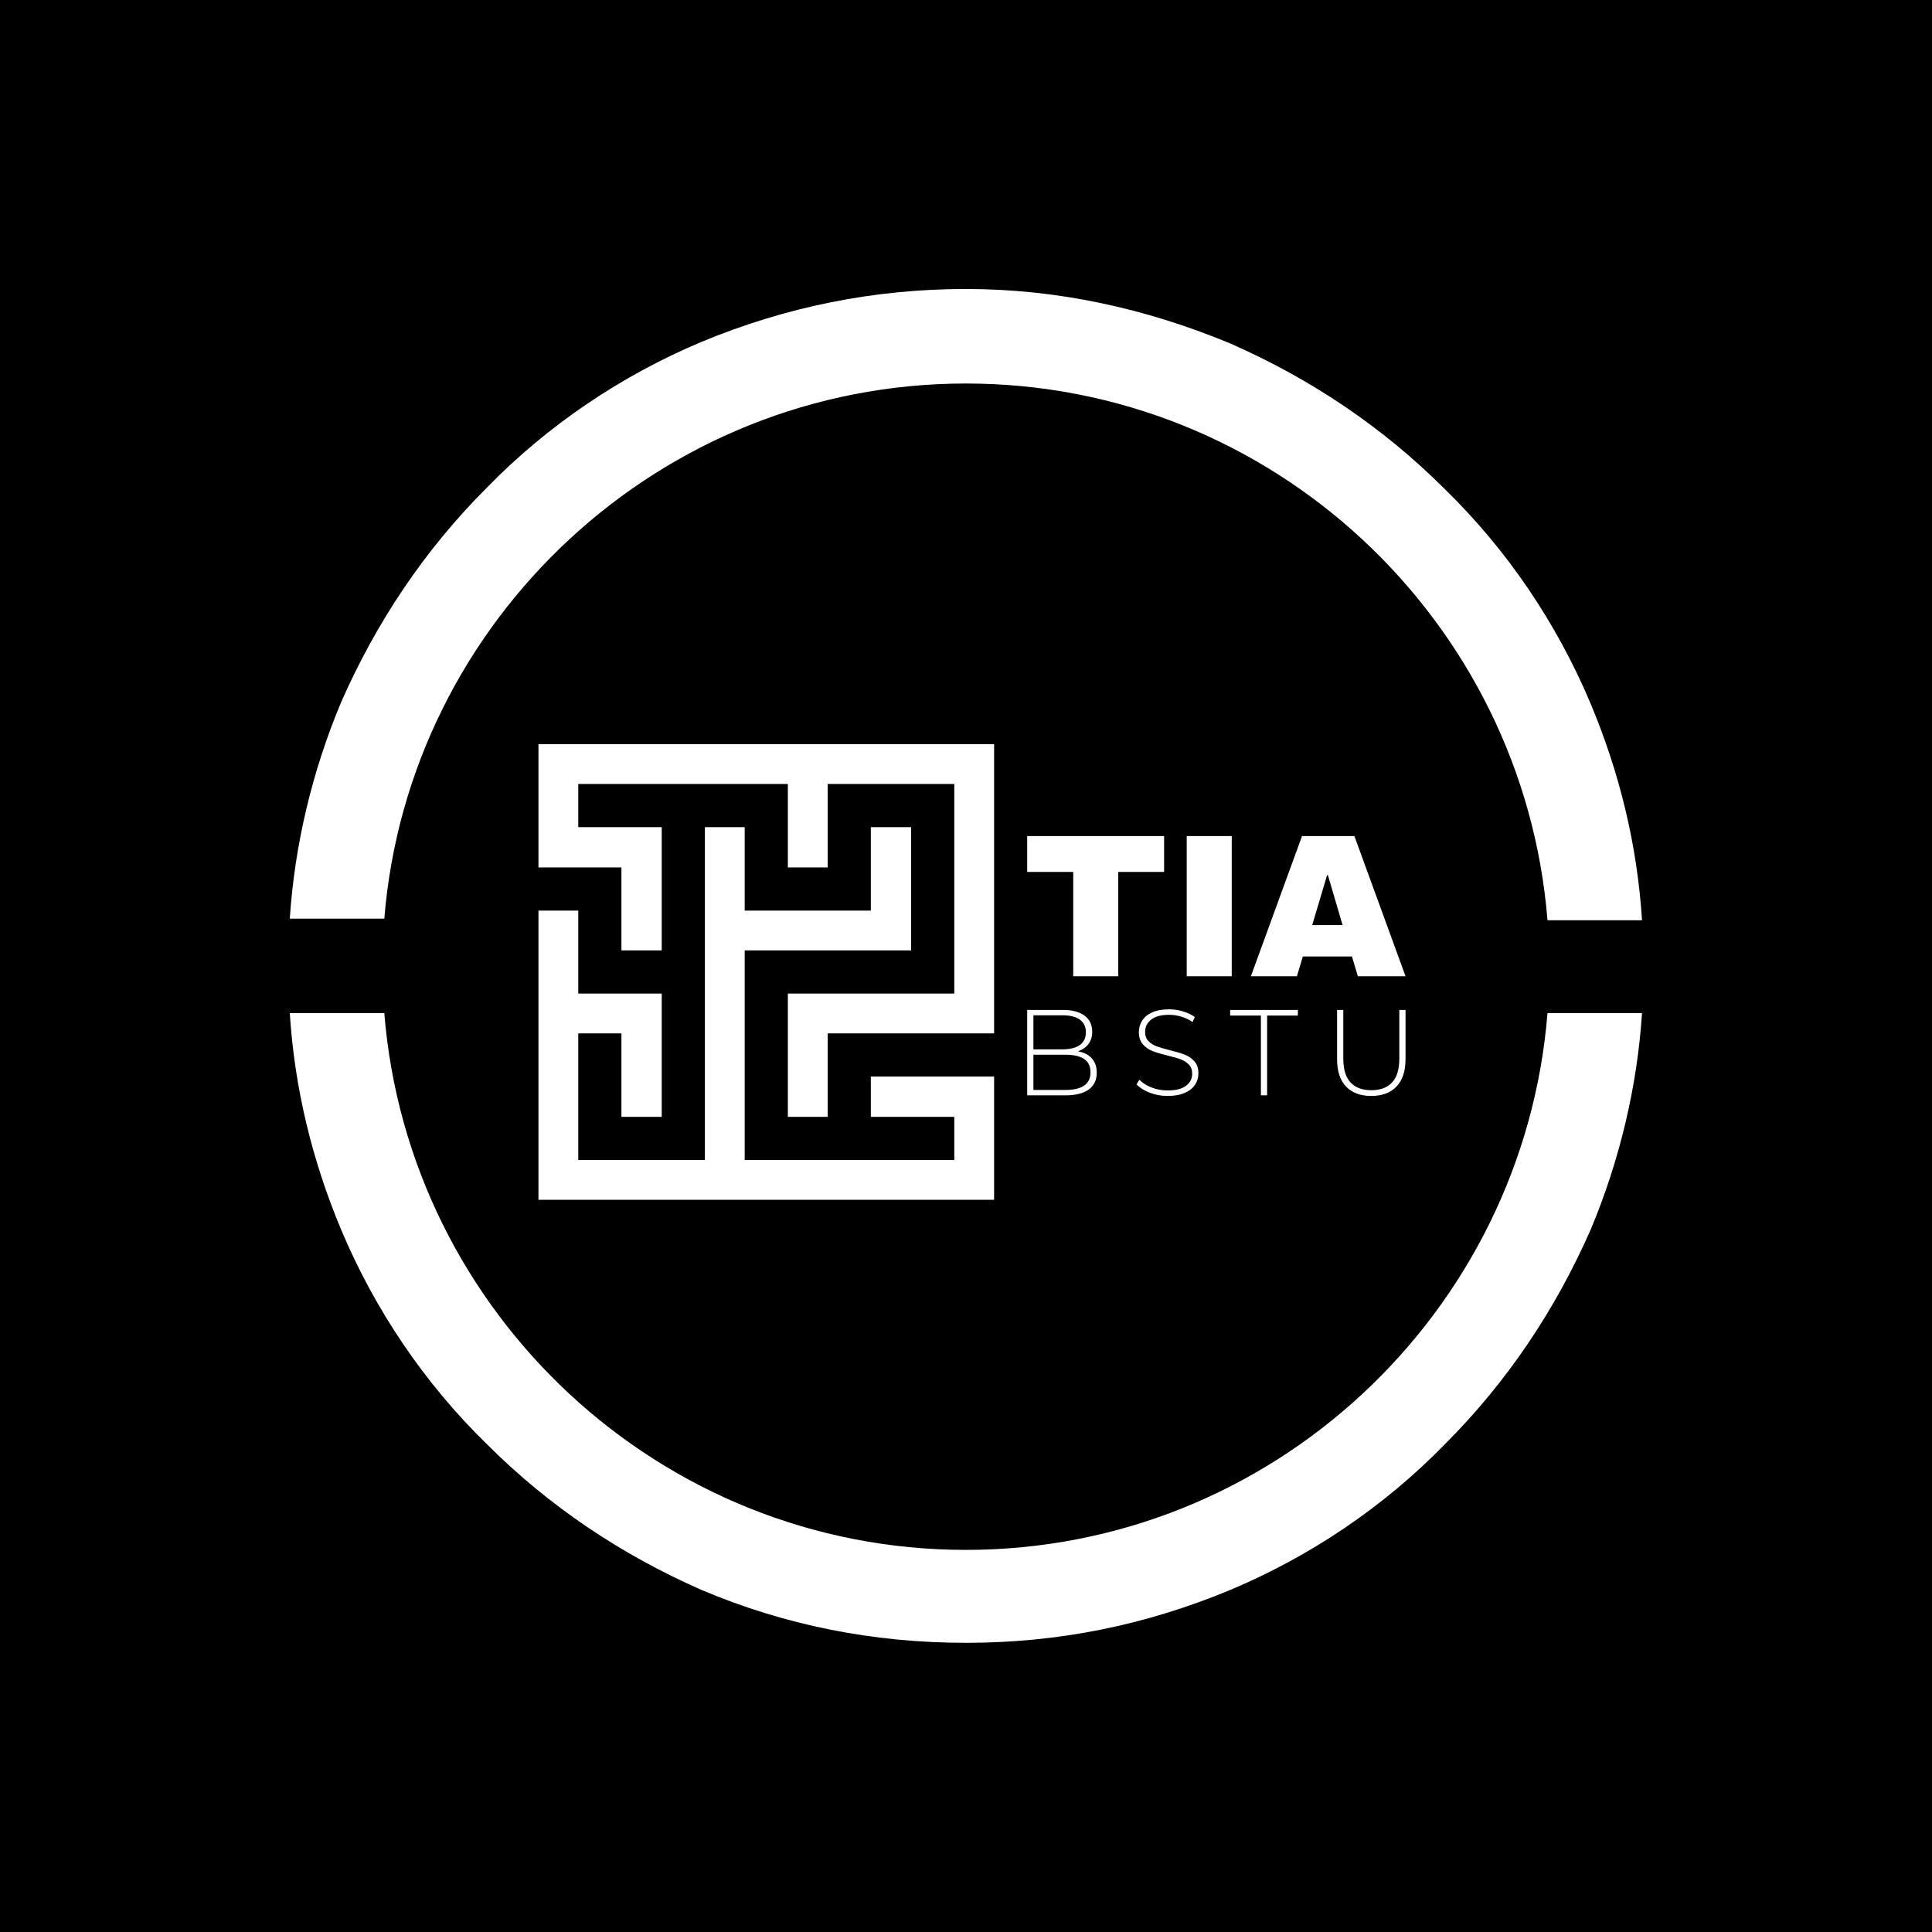 <svg xmlns="http://www.w3.org/2000/svg" version="1.1" xmlns:xlink="http://www.w3.org/1999/xlink" xmlns:svgjs="http://svgjs.dev/svgjs" width="1000" height="1000" viewBox="0 0 1000 1000"><rect width="1000" height="1000" fill="#000000"></rect><g transform="matrix(0.7,0,0,0.7,150,106.25)"><svg viewBox="0 0 320 360" data-background-color="#ffffff" preserveAspectRatio="xMidYMid meet" height="1125" width="1000" xmlns="http://www.w3.org/2000/svg" xmlns:xlink="http://www.w3.org/1999/xlink"><g id="tight-bounds" transform="matrix(1,0,0,1,-0,0)"><svg viewBox="0 0 320 360" height="360" width="320"><g><svg></svg></g><g><svg viewBox="0 0 320 360" height="360" width="320"><g><path transform="translate(-29.573,-9.384) scale(3.791,3.791)" d="M50 13.6c19.1 0 34.8 14.8 36.3 33.5h5.9c-0.3-4.7-1.4-9.2-3.2-13.5-2.1-5-5.2-9.6-9.1-13.4-3.9-3.9-8.4-6.9-13.4-9.1-5.3-2.2-10.8-3.4-16.5-3.4-5.7 0-11.2 1.1-16.5 3.3-5 2.1-9.6 5.2-13.4 9.1-3.9 3.9-6.9 8.4-9.1 13.4-1.8 4.3-2.9 8.9-3.2 13.5h5.9c1.5-18.6 17.2-33.4 36.3-33.4zM50 86.4c-19.1 0-34.8-14.8-36.3-33.5h-5.9c0.3 4.7 1.4 9.2 3.2 13.5 2.1 5 5.2 9.6 9.1 13.4 3.9 3.9 8.4 6.9 13.4 9.1 5.2 2.2 10.7 3.3 16.5 3.3 5.8 0 11.2-1.1 16.5-3.3 5-2.1 9.6-5.2 13.4-9.1 3.9-3.9 6.9-8.4 9.1-13.4 1.8-4.3 2.9-8.9 3.2-13.5h-5.9c-1.5 18.7-17.2 33.5-36.3 33.5z" fill="#ffffff" fill-rule="nonzero" stroke="none" stroke-width="1" stroke-linecap="butt" stroke-linejoin="miter" stroke-miterlimit="10" stroke-dasharray="" stroke-dashoffset="0" font-family="none" font-weight="none" font-size="none" text-anchor="none" style="mix-blend-mode: normal" data-fill-palette-color="tertiary"></path></g><g transform="matrix(1,0,0,1,56,124.676)"><svg viewBox="0 0 208 110.649" height="110.649" width="208"><g><svg viewBox="0 0 208 110.649" height="110.649" width="208"><g><svg viewBox="0 0 483.28 257.088" height="110.649" width="208"><g transform="matrix(1,0,0,1,275.28,57.105)"><svg viewBox="0 0 208 142.879" height="142.879" width="208"><g id="textblocktransform"><svg viewBox="0 0 208 142.879" height="142.879" width="208" id="textblock"><g><svg viewBox="0 0 208 77.062" height="77.062" width="208"><g transform="matrix(1,0,0,1,0,0)"><svg width="208" viewBox="1.15 -34.4 92.85 34.4" height="77.062" data-palette-color="#264768"><path d="M34.75-25.6L23.5-25.6 23.5 0 12.45 0 12.45-25.6 1.15-25.6 1.15-34.4 34.75-34.4 34.75-25.6ZM51.35 0L40.3 0 40.3-34.4 51.35-34.4 51.35 0ZM94 0L82.3 0 80.85-4.85 68.8-4.85 67.35 0 56.05 0 68.6-34.4 81.45-34.4 94 0ZM74.75-24.8L71.1-12.55 78.55-12.55 74.95-24.8 74.75-24.8Z" opacity="1" transform="matrix(1,0,0,1,0,0)" fill="#ffffff" class="wordmark-text-0" data-fill-palette-color="primary" id="text-0"></path></svg></g></svg></g><g transform="matrix(1,0,0,1,0,95.254)"><svg viewBox="0 0 208 47.624" height="47.624" width="208"><g transform="matrix(1,0,0,1,0,0)"><svg width="208" viewBox="6.1 -35.25 155.05 35.5" height="47.624" data-palette-color="#264768"><path d="M26.9-18.05Q30.65-17.35 32.63-15.1 34.6-12.85 34.6-9.25L34.6-9.25Q34.6-4.8 31.35-2.4 28.1 0 21.7 0L21.7 0 6.1 0 6.1-35 20.7-35Q26.4-35 29.58-32.68 32.75-30.35 32.75-26.05L32.75-26.05Q32.75-23.05 31.18-21 29.6-18.95 26.9-18.05L26.9-18.05ZM20.6-32.8L8.65-32.8 8.65-18.85 20.6-18.85Q25.2-18.85 27.68-20.63 30.15-22.4 30.15-25.85L30.15-25.85Q30.15-29.25 27.68-31.03 25.2-32.8 20.6-32.8L20.6-32.8ZM21.7-2.2Q26.8-2.2 29.43-3.98 32.05-5.75 32.05-9.45L32.05-9.45Q32.05-13.15 29.43-14.9 26.8-16.65 21.7-16.65L21.7-16.65 8.65-16.65 8.65-2.2 21.7-2.2ZM63.67 0.25Q59.82 0.25 56.34-1.07 52.87-2.4 50.92-4.5L50.92-4.5 52.07-6.4Q53.92-4.45 57.04-3.23 60.17-2 63.62-2L63.62-2Q68.62-2 71.17-3.9 73.72-5.8 73.72-8.85L73.72-8.85Q73.72-11.2 72.37-12.6 71.02-14 69.02-14.75 67.02-15.5 63.62-16.3L63.62-16.3Q59.77-17.25 57.44-18.15 55.12-19.05 53.49-20.93 51.87-22.8 51.87-25.95L51.87-25.95Q51.87-28.5 53.22-30.63 54.57-32.75 57.34-34 60.12-35.25 64.27-35.25L64.27-35.25Q67.17-35.25 69.97-34.4 72.77-33.55 74.82-32.1L74.82-32.1 73.87-30.05Q71.77-31.5 69.24-32.25 66.72-33 64.27-33L64.27-33Q59.42-33 56.92-31.05 54.42-29.1 54.42-26L54.42-26Q54.42-23.65 55.77-22.25 57.12-20.85 59.12-20.1 61.12-19.35 64.57-18.5L64.57-18.5Q68.42-17.55 70.72-16.65 73.02-15.75 74.64-13.93 76.27-12.1 76.27-9L76.27-9Q76.27-6.45 74.89-4.35 73.52-2.25 70.67-1 67.82 0.25 63.67 0.25L63.67 0.25ZM101.88 0L101.88-32.7 89.28-32.7 89.28-35 117.03-35 117.03-32.7 104.43-32.7 104.43 0 101.88 0ZM147.1 0.25Q140.45 0.25 136.77-3.6 133.1-7.45 133.1-14.85L133.1-14.85 133.1-35 135.65-35 135.65-14.95Q135.65-8.5 138.6-5.3 141.55-2.1 147.15-2.1L147.15-2.1Q152.7-2.1 155.65-5.3 158.6-8.5 158.6-14.95L158.6-14.95 158.6-35 161.15-35 161.15-14.85Q161.15-7.45 157.45-3.6 153.75 0.25 147.1 0.25L147.1 0.25Z" opacity="1" transform="matrix(1,0,0,1,0,0)" fill="#ffffff" class="slogan-text-1" data-fill-palette-color="secondary" id="text-1"></path></svg></g></svg></g></svg></g></svg></g><g><svg viewBox="0 0 257.088 257.088" height="257.088" width="257.088"><g><svg xmlns:x="http://ns.adobe.com/Extensibility/1.0/" xmlns:i="http://ns.adobe.com/AdobeIllustrator/10.0/" xmlns:graph="http://ns.adobe.com/Graphs/1.0/" xmlns="http://www.w3.org/2000/svg" xmlns:xlink="http://www.w3.org/1999/xlink" version="1.1" x="0" y="0" viewBox="0 0 97.5 97.5" style="enable-background:new 0 0 100 100;" xml:space="preserve" height="257.088" width="257.088" class="icon-icon-0" data-fill-palette-color="accent" id="icon-0"><g i:extraneous="self" transform="matrix(1,0,0,1,0,0)" fill="#ff050b" data-fill-palette-color="accent"><g fill="#ff050b" data-fill-palette-color="accent"><polygon points="71.8,80.2 89.2,80.2 89.2,89.2 45.5,89.2 45.5,45.5 80.2,45.5 80.2,19.8 71.8,19.8 71.8,37.2 45.5,37.2      45.5,19.8 37.2,19.8 37.2,89.2 10.8,89.2 10.8,62.8 19.8,62.8 19.8,80.2 28.2,80.2 28.2,54.5 10.8,54.5 10.8,37.2 2.5,37.2      2.5,97.5 97.5,97.5 97.5,71.8 71.8,71.8    " fill="#ffffff" data-fill-palette-color="accent"></polygon><polygon points="2.5,2.5 2.5,28.2 19.8,28.2 19.8,45.5 28.2,45.5 28.2,19.8 10.8,19.8 10.8,10.8 54.5,10.8 54.5,28.2 62.8,28.2      62.8,10.8 89.2,10.8 89.2,54.5 54.5,54.5 54.5,80.2 62.8,80.2 62.8,62.8 97.5,62.8 97.5,2.5    " fill="#ffffff" data-fill-palette-color="accent"></polygon></g></g></svg></g></svg></g></svg></g></svg></g></svg></g></svg></g><defs></defs></svg><rect width="320" height="360" fill="none" stroke="none" visibility="hidden"></rect></g></svg></g></svg>
